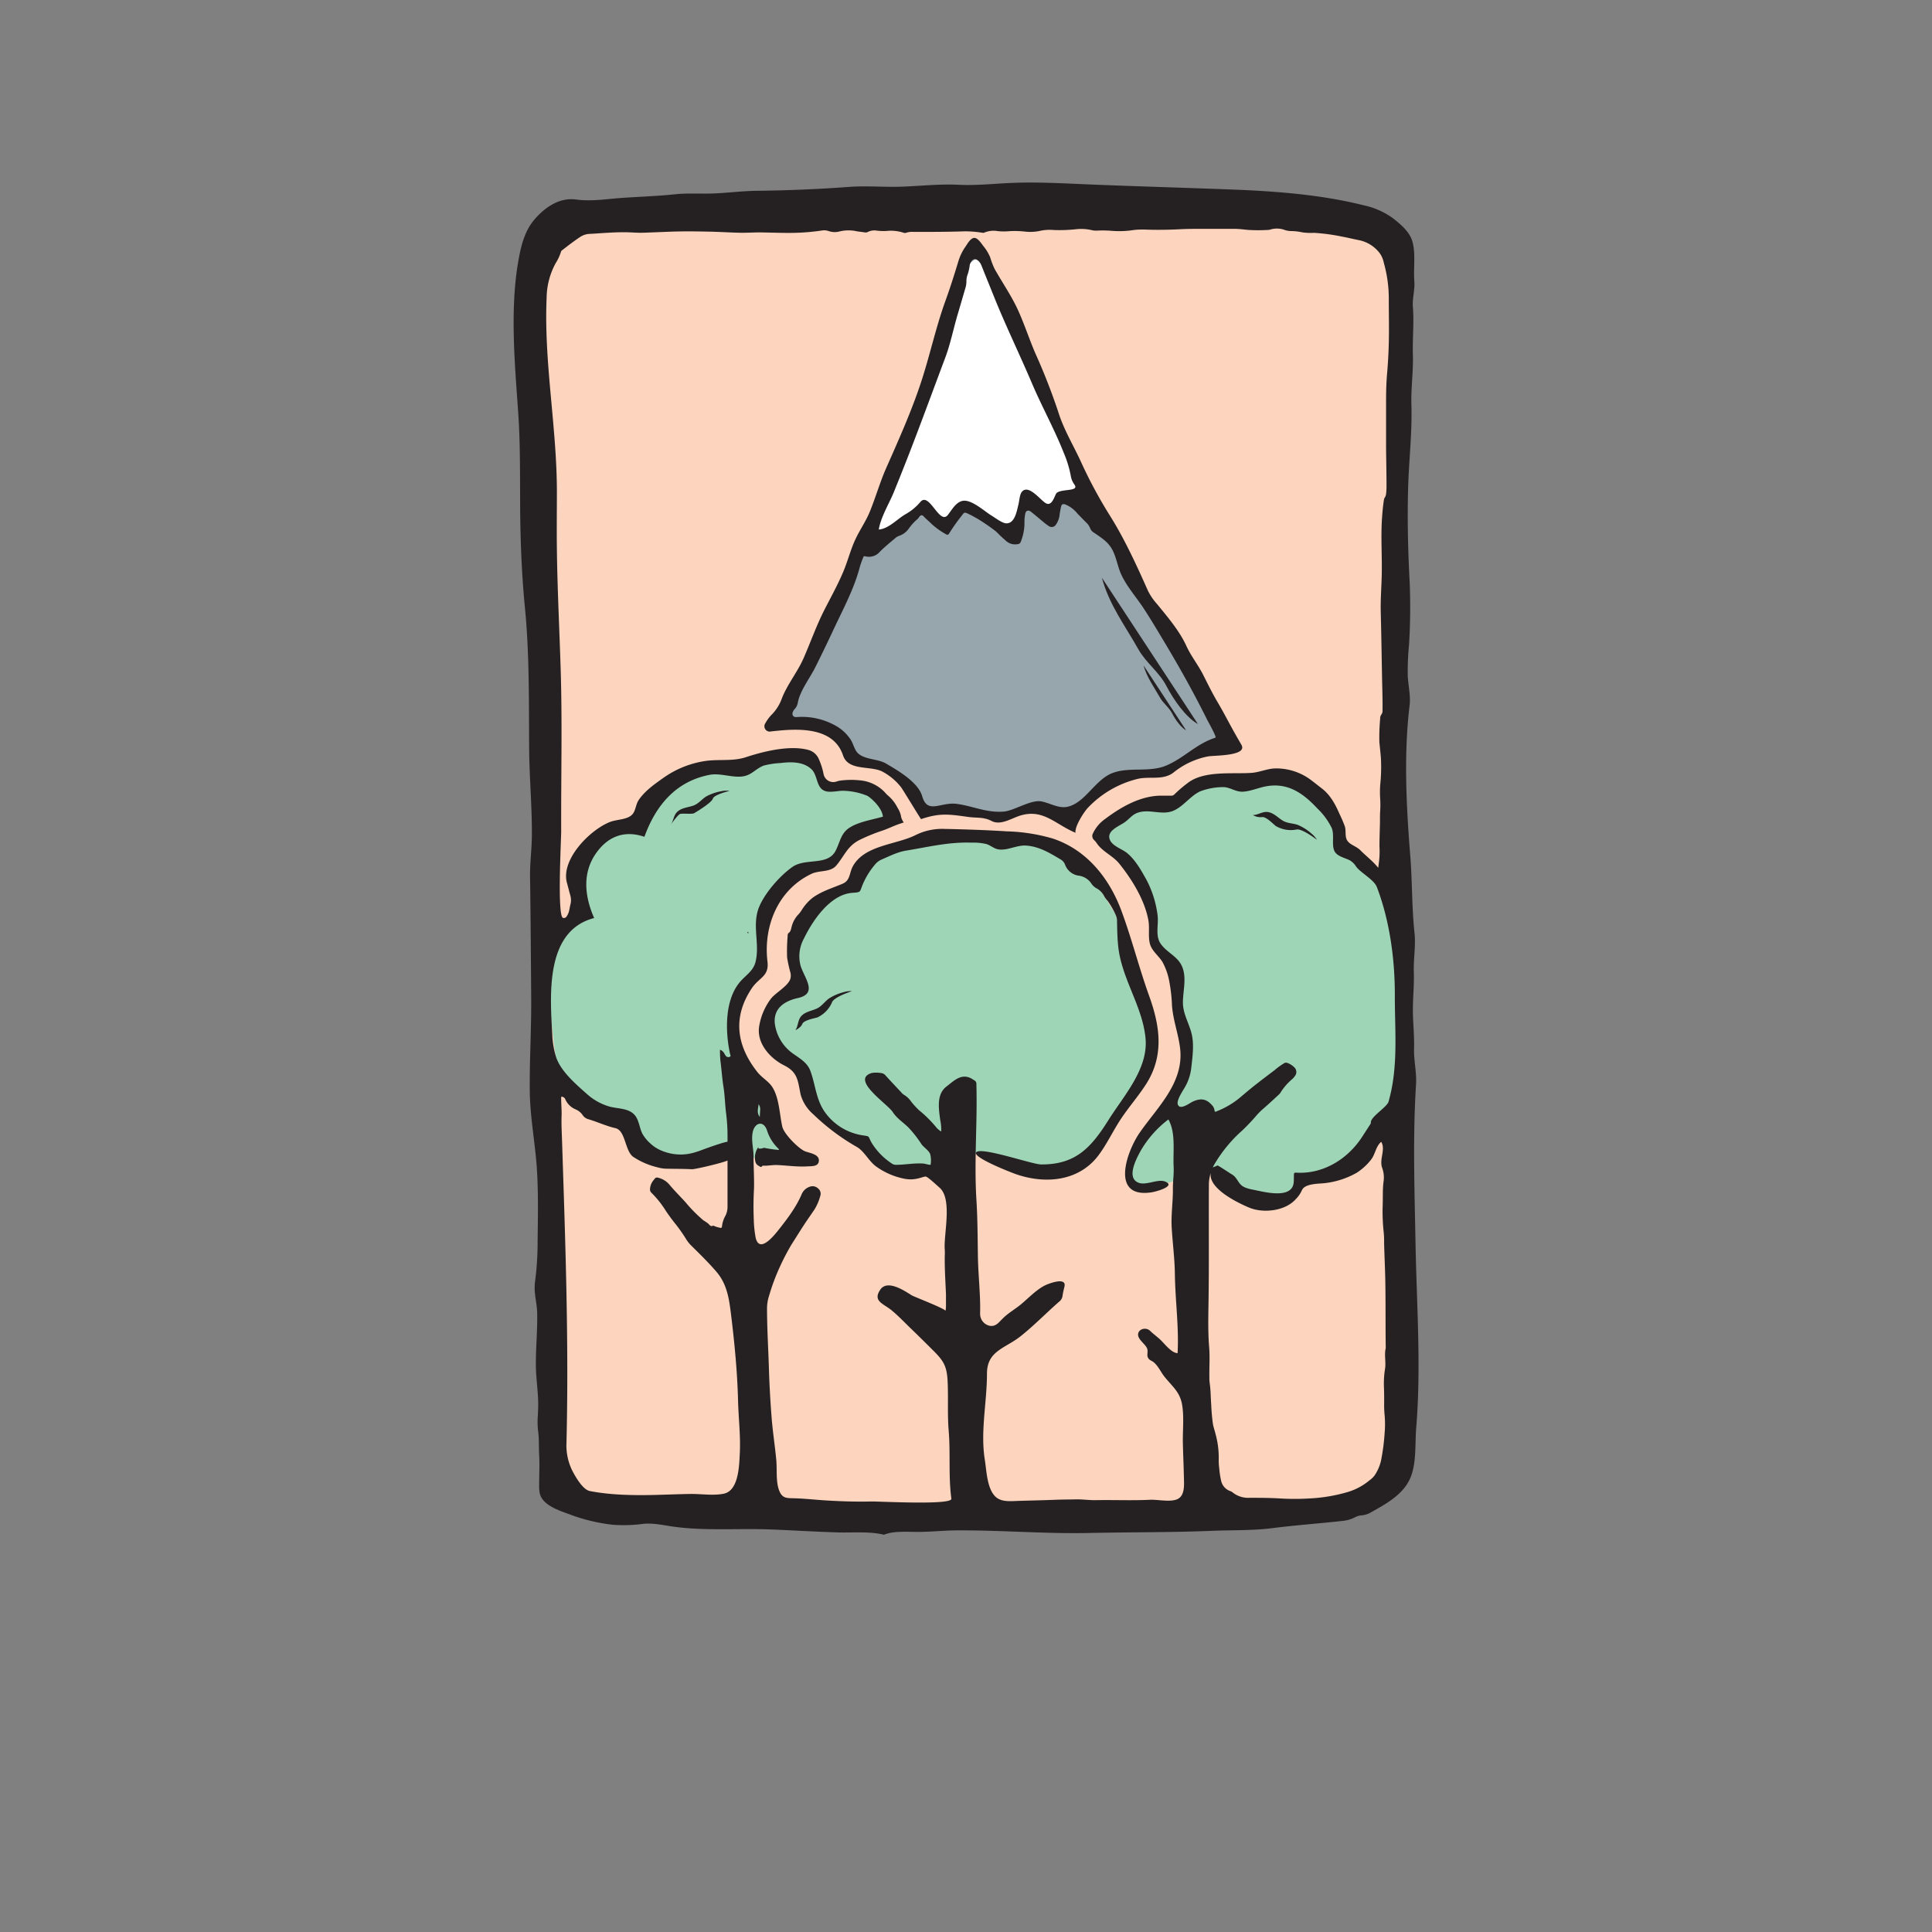<svg id="Layer_1" data-name="Layer 1" xmlns="http://www.w3.org/2000/svg" viewBox="0 0 576 576"><rect x="0" y="0" width="576" height="576" fill="#808080" stroke="none"/><defs><style>.cls-1{fill:#fdd4bd;}.cls-2{fill:#9fd5b7;}.cls-3{fill:#97a5ad;}.cls-4{fill:#fff;}.cls-5,.cls-6{fill:#252122;}.cls-6{fill-rule:evenodd;}</style></defs><title>bside-logo</title><polygon class="cls-1" points="255.37 60.92 411.76 69.2 417.56 78.3 417.56 434.12 404.32 448.19 367.91 451.5 168.48 448.19 163.51 423.37 159.38 74.99 168.48 66.71 255.37 60.92"/><path class="cls-2" d="M265.57,243.8l-5.24,3.86-5.79,2.76-4.41,5.79-5.24,2.48-7.45,1.38-7.72,8.55L227.78,283l-3.31,8.27L221.71,297l-3,9.1,2.48,8.83,7.17,9.65,2.76,9.1,1.93,7.72,6.07,4.14-11-.55-5,.28-5.52-2.21-11,1.38s-7.72,1.38-8.55,1.1-8.83-5.79-8.83-5.79l-6.07-5.24-16.55-11.31-4.14-34.75,3.58-9.93,6.9-5.52.55-10.48,3-11.86,10.21-5,6.07-1.38,7.17-9.65,9.38-5.24H225l2.76-3.59h9.65L243,227.8l1.66,5.24,3.86,2.21,8.28-.28,7.17,3.31Z"/><path class="cls-2" d="M317.7,253.18,295.91,251s-13.24-5-19.86-.83-17.65,2.48-19.31,12.41l-6.07,3.59-9.1,5.52s-5.51,9.93-5.24,13.24,3.31,8.55,1.66,9.65-7.72,4.41-7.72,4.41l-1.66,7.72,5.52,8.55,4.69,3.86,3.56,13.08,4.16,1.82L257,340.06l5.79,6.9,11.31,3,8-.28,8-1.93-1.93-4.69,14.62,4.69,13.24,1.1s8-5.52,8.83-5.52,10.76-13,10.76-13l7.45-15.72L342.53,302l-6.62-16.83-3.26-12.48-6.11-9.87Z"/><path class="cls-2" d="M361,233l9.93,1.38,9.65-1.66,10.48,3.31,3.86,3.31,4.14,8.28.55,4.69,9.65,8.28,5.52,16,4.69,40.55-6.62,15.72L404.59,345l-9.65,4.41-5.52,2.21-2.21,2.48L384.46,358,374,356.62l-9.65-4.69-6.9-4.41-5.52,4.14-6.34,1.65-6.62.83-2.21-3.86,1.93-6.62s7.45-14.34,8.55-14.34,4.69-6.9,4.69-6.9,3.59-7.17,1.38-12.69-3.59-11-3-13.52.28-7.72-1.66-9.65-4.69-5.79-4.69-8-4.41-20.69-7.72-22.89a54.94,54.94,0,0,1-6.9-5.79s5-10.21,11.58-9.1,14.89-5.52,15.72-6.07A32.06,32.06,0,0,1,361,233Z"/><polygon class="cls-3" points="322.94 148.91 339.77 172.91 351.91 195.53 366.53 221.46 351.63 227.8 345.01 230.84 334.25 231.11 327.36 236.9 320.46 243.8 311.64 241.87 304.19 242.14 298.95 244.07 287.91 241.87 274.67 241.87 267.5 231.94 261.99 227.8 254.81 226.7 250.95 220.63 244.33 215.66 234.96 215.94 231.37 215.39 258.95 157.19 272.47 124.36 289.02 77.19 292.6 75.82 319.91 138.43 322.94 148.91"/><polygon class="cls-4" points="292.6 75.82 323.22 146.98 316.05 149.19 314.12 153.6 305.84 149.46 303.36 159.12 287.36 151.12 281.85 156.36 275.78 151.95 259.78 162.43 260.88 155.26 287.64 79.68 292.6 75.82"/><g id="v0cYeo"><path class="cls-5" d="M263.54,457.56c-4.27-1.06-9.27-.56-13.64-.69-6.56-.19-13.08-.6-19.64-.87-9.57-.4-19.39.45-28.9-.77-3.18-.41-6.26-1.21-9.49-.93a44,44,0,0,1-9.13.29,52.87,52.87,0,0,1-12.64-3c-3.13-1.18-8.56-2.76-9.22-6.59a12.12,12.12,0,0,1-.14-2.08c0-3.08.17-6.15,0-9.23-.12-2.15,0-4.3-.24-6.44a25.31,25.31,0,0,1-.21-4.26c.07-1.06.12-2.11.15-3.17.15-4.43-.7-8.79-.68-13.23,0-4.92.47-9.83.4-14.74,0-3.4-1.09-6.16-.65-9.67a90.1,90.1,0,0,0,.76-10.42c.06-7.75.3-15.58-.21-23.32s-2-15.19-2.11-22.92c-.11-9.17.47-18.33.42-27.49-.09-12.1-.16-24.19-.34-36.28-.08-4.25.51-8.46.54-12.7.06-8.56-.74-17.15-.81-25.71-.07-8.91,0-17.83-.3-26.74-.17-5.09-.45-10.17-.94-15.24-1-10.06-1.39-20.47-1.45-30.57-.05-9.34.06-18.68-.59-28-1.06-15.21-2.62-32,.45-47.08.74-3.63,1.9-7.3,4.33-10.17,3.13-3.7,7.5-6.74,12.48-6.06,4.7.64,9.32-.19,14-.5,5.21-.35,10.44-.52,15.65-1.07,3.77-.39,7.92-.07,11.8-.25,4.1-.19,8.16-.72,12.26-.77,9.33-.11,18.44-.48,27.74-1.17,5.35-.4,10.72.15,16.07-.08,5.51-.23,11-.81,16.49-.55s10.47-.33,15.84-.55c7.74-.33,15.69.14,23.43.46,14.62.59,29.25,1,43.87,1.57,12.45.51,25.44,1.58,37.57,4.61A23.16,23.16,0,0,1,415.2,65c2.2,1.7,4.95,4,5.81,6.75,1.15,3.66.34,8.33.65,12.14.21,2.55-.64,5.07-.43,7.65.39,4.69-.15,9.55,0,14.37s-.59,9.83-.44,14.77c.26,8.56-.81,17.11-1,25.67-.23,9,0,18.1.48,27.13a182.32,182.32,0,0,1-.18,18.7,82.13,82.13,0,0,0-.39,9.39c.17,2.85.9,6,.56,8.72-1.77,14.42-1,30,.16,44.42.65,7.83.46,15.69,1.3,23.46.41,3.79-.34,7.77-.21,11.62s-.26,7.37-.28,11.09.47,7.77.35,11.63c-.11,3.66.82,7.15.59,10.82-1,15.82-.44,31.51-.15,47.33.33,18.23,1.71,36.78.21,54.95-.37,4.54.06,9.61-1.37,14-1.84,5.61-7.33,8.61-12.16,11.29a6.39,6.39,0,0,1-2.71.88,5,5,0,0,0-2,.57,10,10,0,0,1-3.39,1.05c-7,.8-14.12,1.28-21.12,2.18-5.9.76-12.1.57-18,.81-12.27.5-24.57.39-36.86.65-13,.27-26-.84-39-.78-3.75,0-7.51.4-11.27.45C271,456.77,266.57,456.3,263.54,457.56Zm18.35-66.72a11.82,11.82,0,0,0,.14-1.22c0-1.26,0-2.51,0-3.77-.16-3.8-.42-7.59-.36-11.4a17.78,17.78,0,0,0,0-1.88c-.4-4.43,2.37-15-1.53-18.46-.86-.77-2.12-1.91-3-2.62-1.31-1-1-.79-2.88-.3a9.44,9.44,0,0,1-4.6.24,21.44,21.44,0,0,1-8.44-3.65c-2.2-1.58-3.54-4.57-5.78-5.84a64.71,64.71,0,0,1-13-9.76,12,12,0,0,1-3.76-5.92c-.83-4.06-.8-6.59-4.93-8.65s-8.28-6.6-7.4-11.7a18.55,18.55,0,0,1,3.43-8.08c1.47-1.94,5.26-3.83,5.89-6.13a3.84,3.84,0,0,0,0-1.66,41,41,0,0,1-1-4.55,51,51,0,0,1,.15-6.35c0-.36,0-.78.33-1,.6-.44.65-1.09.84-1.72a8.2,8.2,0,0,1,1.83-3.57,8.86,8.86,0,0,0,1.11-1.38,14.37,14.37,0,0,1,3.31-3.79c2.75-2,5.92-2.91,9-4.22,2.28-1,1.95-3.16,3-5.14,3.45-6.36,12.82-6.44,18.63-9.3a17.73,17.73,0,0,1,8.71-1.89c6.3.13,12.45.34,18.74.73A53.57,53.57,0,0,1,313.87,250c10.07,3.33,16.8,11.74,20.42,21.42,3.12,8.37,5.29,17.11,8.33,25.54,3.27,9.07,4.49,17.89-1,26.37-2.33,3.62-5.21,6.87-7.57,10.47s-4.13,7.48-6.71,10.85c-6,7.77-16.23,8.44-24.95,5.23-1.33-.49-13.34-5.17-11.18-6.47s16.59,3.73,19.15,3.75c10.28.1,14.94-5,20.1-13.22,4.5-7.18,11.83-15.14,11.08-24.18-.79-9.55-7.07-17.81-8.14-27.43-.28-2.51-.32-5-.37-7.57a4.48,4.48,0,0,0-.41-2,23.32,23.32,0,0,0-2.41-4.2,7.53,7.53,0,0,1-1-1.36,5.51,5.51,0,0,0-2.23-2.33,4.24,4.24,0,0,1-1.55-1.37,5.34,5.34,0,0,0-3.8-2.43,5.07,5.07,0,0,1-4.11-3.32,3,3,0,0,0-1.34-1.54c-3.27-1.94-6.31-3.81-10.2-4.11-2.84-.22-5.71,1.61-8.43,1.11-1.26-.23-2.25-1.2-3.48-1.57a17.39,17.39,0,0,0-4.5-.42c-6.9-.21-12.71,1.29-19.43,2.38-2.59.42-4.94,1.65-7.34,2.67a5.36,5.36,0,0,0-2,1.57,22.71,22.71,0,0,0-3.72,6.17c-.81,2-.37,2-3,2.18-6.56.48-11.79,8.23-14.38,13.59a10.91,10.91,0,0,0-1,8.18c1.13,3.67,5.23,8.24-.77,9.58-4,.88-7.28,3-6.95,7.43a13,13,0,0,0,5.24,9c2.18,1.58,4.46,2.74,5.42,5.4,1.58,4.38,1.66,8.76,4.58,12.59a16.91,16.91,0,0,0,10.76,6.49c2.53.41,1.67.06,2.86,2.22a19.87,19.87,0,0,0,6,6.19,2.13,2.13,0,0,0,1.19.42c2.65,0,5.29-.54,7.95-.4.85,0,1.62.41,2.46.39a7.6,7.6,0,0,0-.12-3.21c-.51-1.18-1.9-1.95-2.64-3a32.92,32.92,0,0,0-4-5.07c-1.54-1.45-3.38-2.67-4.54-4.47-1.55-2.41-12.66-9.63-6.28-11.61a7.89,7.89,0,0,1,2.76,0,1.87,1.87,0,0,1,1.36.69c1.56,1.71,3.15,3.4,4.74,5.09a2.93,2.93,0,0,0,.73.67,7,7,0,0,1,2.1,1.93A22.54,22.54,0,0,0,274,331a35.33,35.33,0,0,1,5,4.94,5.49,5.49,0,0,0,1.6,1.4,13.06,13.06,0,0,0-.29-3.44c-.44-3.35-1.18-7.68,1.91-10,2.25-1.73,4.34-3.91,7.27-2.42.35.18.67.42,1,.61a1.14,1.14,0,0,1,.61,1.13c.33,11.47-.7,22.88,0,34.39.36,5.63.36,11.28.45,16.92.08,5.47.75,11,.67,16.43a9,9,0,0,0,0,1.09,3.63,3.63,0,0,0,2.85,3.22c1.91.31,2.76-1.12,4-2.29,1.55-1.53,3.57-2.67,5.27-4.07,2.26-1.87,4.32-4.11,6.91-5.54,1.07-.59,6.73-2.81,6.12.12-.2.94-.47,1.87-.58,2.81a2.61,2.61,0,0,1-1,1.76c-3.89,3.4-7.49,7.13-11.54,10.34-4.62,3.66-10,4.31-10,11.15,0,8.51-2,17.2-.64,25.66.53,3.29.63,8.66,3.24,11.06,1.73,1.59,4.44,1.28,6.6,1.21,3.8-.13,7.61-.19,11.41-.35,2-.08,3.94-.06,5.9-.11s3.81.26,5.83.23c5.44-.1,10.83.15,16.29-.11,2.26-.11,5.89.74,8-.13,2.5-1,2.12-4.48,2.08-6.74-.07-3.27-.22-6.55-.3-9.82-.1-3.76.37-7.54-.17-11.27-.59-4.07-2.75-5.58-5.22-8.61-1.16-1.42-1.81-3.09-3.19-4.33-.7-.63-1.42-.62-1.86-1.54-.35-.74.1-1.77-.21-2.62-.51-1.4-2.87-2.73-2.7-4.34s2.42-2.09,3.54-1c.9.87,1.92,1.62,2.86,2.46h0c1.42,1.27,3.43,4.14,5.37,4.23.43-7.88-.71-15.77-.81-23.66-.06-4.57-.67-9.1-.94-13.66-.24-4,.41-7.9.35-11.87,0-2.19.34-4.29.22-6.49-.23-4.41.7-10-1.56-14a31.49,31.49,0,0,0-8.34,9.48c-1.08,2-3.79,7-1.37,8.93s6.4-1,8.92.18c3,1.36-3.07,3-4.39,3.16-12.2,1.75-7.28-12.24-3.31-17.91,5.28-7.55,13.11-14.79,12-24.88-.49-4.41-2.13-8.52-2.44-13a47.45,47.45,0,0,0-.77-6.93,19.09,19.09,0,0,0-2.08-6c-1.16-1.89-3.22-3.29-3.76-5.53s0-4.67-.44-6.95c-1.11-6-4.84-12.05-8.64-16.79-1.89-2.35-5-3.59-6.66-6a5.8,5.8,0,0,0-.81-1,1.67,1.67,0,0,1-.35-2.15,10.89,10.89,0,0,1,3.64-4.24c4.66-3.5,10.21-6.7,16.16-6.9,1.16,0,2.32,0,3.47,0a1.25,1.25,0,0,0,1-.42,37.72,37.72,0,0,1,3.84-3.29c4.85-3.84,13.19-2.71,19-3.08,2.55-.16,4.84-1.33,7.39-1.34a17.29,17.29,0,0,1,10.07,3.18c1.25.92,2.46,1.9,3.69,2.85,2.5,1.94,4,4.76,5.22,7.6a37.28,37.28,0,0,1,1.56,3.64c.38,1.19.07,2.59.47,3.71.63,1.77,2.75,2,4.19,3.45,1.74,1.76,3.75,3.25,5.29,5.2a6.13,6.13,0,0,0,.13-1,25.51,25.51,0,0,0,.25-5.34c0-2.45.1-4.89.15-7.34,0-1.16,0-2.32.07-3.47a26.85,26.85,0,0,0,0-3.27,31.24,31.24,0,0,1,0-4.27,51.32,51.32,0,0,0,.22-7.83c-.11-1.65-.32-3.29-.47-4.94a60.14,60.14,0,0,1,.24-7,1.92,1.92,0,0,1,.35-1.22,1.9,1.9,0,0,0,.35-1.3c.05-3.08-.07-6.15-.13-9.23-.13-6.72-.23-13.43-.4-20.15-.09-3.68.22-7.34.3-11,.12-5.59-.3-11.18.07-16.77.13-1.88.29-3.76.59-5.62a1.76,1.76,0,0,1,.3-.72,2.32,2.32,0,0,0,.33-1,19.64,19.64,0,0,0,.13-2.48c0-3.67-.09-7.35-.13-11,0-4.7,0-9.4,0-14.1,0-2.81.06-5.6.31-8.41s.42-5.94.5-8.91c.11-4.37,0-8.74,0-13.11a39.13,39.13,0,0,0-1.48-10.87,7.37,7.37,0,0,0-1.18-2.82,10.28,10.28,0,0,0-6-3.9c-1.75-.34-3.48-.78-5.24-1.1a58.13,58.13,0,0,0-8.34-1.13,18,18,0,0,1-3.56-.15,15.6,15.6,0,0,0-3.44-.38,6.56,6.56,0,0,1-1.75-.31,6.7,6.7,0,0,0-4.47-.1,1.2,1.2,0,0,1-.39.06,47.56,47.56,0,0,1-6.15,0c-1.32-.12-2.62-.31-4-.31-3.38,0-6.75,0-10.13,0-2,0-4,0-6,.11-3.37.17-6.75.23-10.12.12a23.12,23.12,0,0,0-3.76.11,28,28,0,0,1-6.63.25,32.09,32.09,0,0,0-4.26-.07,5.78,5.78,0,0,1-1.68-.14,14,14,0,0,0-4.83-.25,46.24,46.24,0,0,1-6.44.22,13.68,13.68,0,0,0-4.24.27,13.81,13.81,0,0,1-4.33.2,28.63,28.63,0,0,0-4.56-.14,18.51,18.51,0,0,1-3.56,0,7.12,7.12,0,0,0-4.08.45c-.26.13-.51,0-.77,0a31.75,31.75,0,0,0-5.14-.39c-5.09.17-10.19.18-15.29.16a5.55,5.55,0,0,0-2.05.26,1.06,1.06,0,0,1-.78,0,12.17,12.17,0,0,0-5.19-.52,17.4,17.4,0,0,1-2.87-.12,4.3,4.3,0,0,0-2.6.4,1.4,1.4,0,0,1-.95.13c-.75-.12-1.51-.2-2.26-.31a11.52,11.52,0,0,0-5.1,0,5.53,5.53,0,0,1-3.43-.1,4.25,4.25,0,0,0-2.14-.12,65.9,65.9,0,0,1-8,.67c-3.48.08-6.95-.1-10.42-.13-2,0-3.91.14-5.85.1-2.91-.06-5.82-.25-8.73-.32-4-.09-7.94-.14-11.91,0-2.94.11-5.88.25-8.83.33-1.09,0-2.18-.07-3.27-.12-3.95-.17-7.87.22-11.8.44a5.65,5.65,0,0,0-2.84.77c-1.89,1.23-3.67,2.6-5.46,4-.18.14-.4.25-.47.49a14.63,14.63,0,0,1-1.62,3.49,22.1,22.1,0,0,0-2.69,10.27c-.85,19.38,3.08,38.69,3.06,58.11,0,5.64-.08,11.27,0,16.91.15,12.31.8,24.6,1.16,36.91.45,15.7.06,31.42.12,47.13,0,2.78-1.24,25.54.57,25.86a.91.91,0,0,0,1-.37,4.77,4.77,0,0,0,.82-1.89c.13-.61.23-1.23.39-1.84a5,5,0,0,0-.07-2.64c-.35-1.24-.65-2.49-1-3.74-1.88-7,7-15.89,12.9-18.14,2.17-.84,5.56-.59,6.89-2.61.74-1.12.8-2.72,1.62-3.93,1.8-2.66,4.61-4.65,7.2-6.48a29,29,0,0,1,13-5.19c3.93-.5,7.9.18,11.7-1.07,5.32-1.75,13.06-3.67,18.62-2.19a4.71,4.71,0,0,1,3.21,2.83,20.73,20.73,0,0,1,1.37,4.33,2.94,2.94,0,0,0,3.84,2.28,6.73,6.73,0,0,1,1.05-.27,24.81,24.81,0,0,1,6.33-.05,11.56,11.56,0,0,1,7.11,3.59,8.55,8.55,0,0,0,1,1,11.55,11.55,0,0,1,2.71,3.51,7.39,7.39,0,0,1,1,2.27,4.54,4.54,0,0,0,.87,2.14c-.74.26-1.43.47-2.1.73-1.51.58-3,1.3-4.51,1.79a52.12,52.12,0,0,0-6.24,2.54c-3.87,1.8-4.67,4.65-7.2,7.71-1.82,2.2-5,1.4-7.45,2.55-10,4.74-14.38,15.61-13.13,26.15.53,4.47-2.46,4.69-4.65,7.94-5.8,8.63-4.6,17.12,1.64,25,1.47,1.85,3.43,2.73,4.63,4.76,1.89,3.2,2,7.93,2.8,11.52.49,2.15,4.57,6.24,6.51,7.23,1.25.64,4.65.84,4.39,3.07-.19,1.65-2.14,1.47-3.39,1.55-3.18.19-6.18-.3-9.33-.41-1.3,0-2.57.27-3.86.2-.09,0-.24,0-.27.06-.35.6-.72.19-1.06,0a1.86,1.86,0,0,1-1-1.18,5.37,5.37,0,0,1,1-4.59c-.78,1.13,1.69.4,1.52.37a38.81,38.81,0,0,0,4.48.66c0-.29-.13-.35-.31-.55a12.73,12.73,0,0,1-3.2-5.17c-1-3.21-3.69-2.49-4.29.38-.51,2.41.23,4.79.24,7.2,0,3.2.21,6.4.14,9.6a92.61,92.61,0,0,0-.07,9.29,34,34,0,0,0,.57,5.46c1.21,4.92,5.8-1.09,7.18-2.85,2.41-3.05,5-6.54,6.52-10.16a4,4,0,0,1,2.3-2.2,2.41,2.41,0,0,1,2.66.52,2,2,0,0,1,.57,2.26,14.8,14.8,0,0,1-1.73,4q-.92,1.36-1.85,2.7c-1.75,2.53-3.34,5.16-5,7.75a67.82,67.82,0,0,0-3.39,6.49,62.2,62.2,0,0,0-3.26,8.71,12.28,12.28,0,0,0-.62,3.8c0,6,.38,11.89.56,17.85.14,4.85.42,9.67.79,14.51.34,4.35,1,8.5,1.41,12.85.28,3-.24,7,1.12,9.67.9,1.8,2.27,1.68,4.17,1.73,3.33.09,6.58.48,9.89.67,4.36.25,8.73.4,13.1.29,2.36-.06,24.19,1.17,23.92-.83-.91-6.68-.24-13.51-.8-20.22-.41-4.91-.08-9.84-.32-14.75-.22-4.54-1.17-6.1-4.3-9.22-2.11-2.1-4.21-4.19-6.35-6.25-2-1.91-3.87-3.92-6-5.69-2.51-2.08-5.75-2.72-3.44-6.17,2.11-3.15,7.17.27,9.41,1.68C272.84,386.74,282,390.25,281.9,390.84Zm129.89-50.42c-1.61,1.41-1.71,3.54-2.93,5.2a17.1,17.1,0,0,1-4.42,4.06,25.06,25.06,0,0,1-9,3c-1.92.31-6.42,0-7.32,2.25a8.86,8.86,0,0,1-1.8,2.59c-3.19,3.58-9.75,4.29-14,2.47-3.58-1.52-11.46-5.43-11.39-9.77,0-2.37,0-1.81,2.06-2.75.16-.07,4,2.52,4.21,2.61,1.55.86,1.79,2.35,3,3.36,1.07.87,2.87,1.15,4.17,1.41,3,.62,10.8,2.6,11.33-2.24.08-.72.05-1.45.07-2.18s0-.86.88-.81c8,.41,15.23-4.13,19.49-10.72l2.15-3.33c.18-.28.44-.57.42-.88-.14-1.73,4.81-4.58,5.28-6.25,3-10.52,1.82-21.21,1.87-32,0-10.55-1.54-22-5.37-32-.83-2.17-4.82-4.22-6.18-6.09a5.54,5.54,0,0,0-1.9-1.87c-1.56-.77-3.8-1.2-4.54-2.72-.94-1.91.05-4.81-.84-6.93a20.31,20.31,0,0,0-4.21-5.74c-4.27-4.59-8.86-7.87-15.4-6.65-2.24.42-4.63,1.49-6.89,1.59s-3.94-1.47-6.06-1.36a19.39,19.39,0,0,0-6.66,1.27c-3,1.41-4.94,4.48-8,5.78-3.54,1.51-7.47-.84-11.07.77-1.32.59-2.29,1.89-3.48,2.7-1.79,1.22-5.53,2.58-4.31,5.28.81,1.8,3.53,2.62,5,3.79,2.58,2.07,4.41,5.42,6,8.3a31,31,0,0,1,3.17,10.26c.38,2.67-.69,5.85.74,8.24,1.56,2.6,4.81,3.8,6.28,6.5,1.83,3.38.61,7.46.54,11.06s1.8,6.27,2.62,9.69c.76,3.17.22,7-.15,10.23a14.69,14.69,0,0,1-1.61,5.11c-.58,1.17-2.89,4.29-2.37,5.66.67,1.78,3.49-.44,4.42-.87,2.21-1,3.93-1,5.71,1a2.71,2.71,0,0,1,.78,1.46c.1.64.15.65.78.37a25.16,25.16,0,0,0,6.79-4c.42-.38.86-.72,1.29-1.09,2.92-2.5,6-4.8,9.05-7.11a21.57,21.57,0,0,1,2.73-2,1.15,1.15,0,0,1,1-.21,5.56,5.56,0,0,1,2.17,1.35,1.9,1.9,0,0,1,.23,2.53,5.65,5.65,0,0,1-1,1.11,16.61,16.61,0,0,0-3.29,3.82,2.91,2.91,0,0,1-.57.69c-1.43,1.32-2.86,2.65-4.33,3.94a20.25,20.25,0,0,0-2.14,2.06,61.68,61.68,0,0,1-4.36,4.62,42,42,0,0,0-8.2,9.87,12.59,12.59,0,0,0-1.81,6.09c-.07,11.85.08,23.7-.11,35.54-.07,4.42-.17,8.86.2,13.29.24,2.93,0,5.89.06,8.83a13.26,13.26,0,0,0,.11,1.88c.31,2.1.27,4.22.44,6.33a57.66,57.66,0,0,0,.52,5.82c.19,1,.57,2,.79,3a26.17,26.17,0,0,1,.93,7.35,16.44,16.44,0,0,0,.14,2.67,26.37,26.37,0,0,0,.55,3.72,4.24,4.24,0,0,0,2.71,3.17,2.38,2.38,0,0,1,.7.37,7.37,7.37,0,0,0,5,1.64c3,0,6,0,8.93.18a73.19,73.19,0,0,0,9.22,0,48.48,48.48,0,0,0,11.12-1.88,18.05,18.05,0,0,0,6.51-3.46,7,7,0,0,0,1.52-1.42,12.91,12.91,0,0,0,2-4.59,63.3,63.3,0,0,0,1.06-8.16,30.29,30.29,0,0,0,0-5.26,30.07,30.07,0,0,1-.14-3.76c0-1.52,0-3-.06-4.56a27.42,27.42,0,0,1,.32-5.54c.32-2.07-.28-4.14.21-6.19-.1-7,0-14-.15-21-.08-3.34-.24-6.68-.33-10,0-1.16,0-2.32-.12-3.47a57.35,57.35,0,0,1-.33-7.52c.13-2.58-.06-5.17.29-7.73a8.35,8.35,0,0,0-.45-4.08C411.18,345.51,413.17,342.71,411.79,340.42ZM167.4,326.94a1.32,1.32,0,0,0-.09.72c0,1.65.18,3.3.12,5-.09,2.51.06,5,.14,7.54.76,23.25,1.58,46.5,1.56,69.76q0,10.07-.24,20.14a17,17,0,0,0,1.6,8.09c.88,1.77,3.19,5.92,5.34,6.34,6.26,1.23,13.39,1.33,20.05,1.15,3.45-.09,6.91-.24,10.36-.28,3.05,0,6.57.55,9.57-.08,4.45-.94,4.57-8.44,4.75-12,.27-5.26-.39-10.51-.52-15.77-.21-8.32-1-16.65-2-24.91-.6-4.85-1.08-9.55-4.42-13.45-2.37-2.77-5-5.33-7.56-7.87a9.22,9.22,0,0,1-1.37-1.68,47.63,47.63,0,0,0-3.23-4.64q-1.56-1.93-2.95-4a29.43,29.43,0,0,0-4.32-5.42,1.32,1.32,0,0,1-.4-1.07,4.47,4.47,0,0,1,1.1-2.7c.6-.81.77-.89,1.75-.57a6.33,6.33,0,0,1,2.94,1.95c1.5,1.81,3.18,3.46,4.76,5.2a43.83,43.83,0,0,0,5.36,5.43,15,15,0,0,1,1.47,1c.4.39.73,1,1.46.58.05,0,.18.06.27.1a7.23,7.23,0,0,0,1.51.48c.66.19.8.14.86-.51a8.17,8.17,0,0,1,1-3,5.82,5.82,0,0,0,.63-2.76q0-10.28,0-20.55a53.93,53.93,0,0,0-.42-7.22c-.34-2.59-.36-5.21-.77-7.79-.36-2.28-.54-4.59-.8-6.88a29,29,0,0,1-.26-4.3,2.29,2.29,0,0,1,1.28,1.07,5.1,5.1,0,0,0,.46.76,1,1,0,0,0,1.17.28c.44-.2.15-.6.09-.88-1.44-6.69-1.71-16.46,3.34-21.87,1.66-1.78,3.6-3,4.24-5.47,1.42-5.51-1.2-11.11,1.17-16.65,1.78-4.16,6.12-9.1,9.8-11.71,4-2.85,10.67-.19,13-5,1.33-2.66,1.51-5.2,4.3-6.88s6.58-2.23,9.73-3.14c-.2-2.24-2.56-4.73-4.29-6a3.65,3.65,0,0,0-.89-.43,19.87,19.87,0,0,0-6.79-1.29c-1.58,0-3.94.65-5.45,0-2.5-1-2-4.66-3.89-6.43-2.46-2.32-6.16-2.22-9.24-1.84a25.45,25.45,0,0,0-4.85.72c-1.75.58-3,1.94-4.59,2.72-3.51,1.7-7.83-.66-11.68.08-10.14,1.94-16.07,9.21-19.44,18.47-5.87-2-10.82-.22-14.42,4.91-4.22,6-3.33,13-.56,19.31-14.67,3.79-13.13,22.89-12.49,34.69a26.38,26.38,0,0,0,1.1,6.65c1.4,4.37,6,8.25,9.47,11.33a17.15,17.15,0,0,0,6.13,3.43c2.39.78,5.47.47,7.46,2.22,1.72,1.52,1.72,4,2.69,5.95a11.5,11.5,0,0,0,2.33,2.88,11.13,11.13,0,0,0,3.24,2.13,14.58,14.58,0,0,0,8,1.06,16.44,16.44,0,0,0,2.07-.47l1-.31c.41-.13,9.3-3.54,9.45-2.82.1.5-.68,4.22-.66,4.72,0,1.06.94-.06.14.72-.6.59-9.86,2.76-10.75,2.71-2.61-.13-5.23-.1-7.84-.16a9.75,9.75,0,0,1-2.34-.38,22.42,22.42,0,0,1-7.44-3.21c-2.41-1.86-2.21-7.8-5.21-8.49-2.74-.63-5.3-1.84-8-2.65a3,3,0,0,1-1.76-1.22,4.83,4.83,0,0,0-2.2-1.77,5.73,5.73,0,0,1-3.05-3.11A1.37,1.37,0,0,0,167.4,326.94Zm59.13,6.1c0-.83.08-1.42.09-2a2.6,2.6,0,0,0-.45-1.85C226.07,330.51,225.51,331.71,226.53,333Z"/><path class="cls-6" d="M274.61,244.21c-.12,0-5.54-9-6-9.55A17.58,17.58,0,0,0,263,230c-3.68-1.8-10.08-.07-11.67-4.81-2.85-8.54-13.42-8-20.56-7.22a9.22,9.22,0,0,0-1,.12,1.59,1.59,0,0,1-1.6-2.46,11.79,11.79,0,0,1,2.08-2.75,13.17,13.17,0,0,0,2.73-4.33c1.56-4.28,4.75-8.1,6.6-12.32,2.08-4.75,3.8-9.67,6.15-14.3,1.91-3.76,3.94-7.38,5.6-11.28,1.31-3.06,2.12-6.31,3.47-9.36s3.29-5.72,4.54-8.78c1.69-4.13,3-8.74,4.88-13,3.67-8.29,7.58-17,10.44-25.74,2.59-7.92,4.31-16,7.14-23.89,1.46-4,2.76-8.13,4-12.22a15,15,0,0,1,2-4.06c.58-.83,1.45-2.49,2.54-2.66s2.2,1.6,2.82,2.4a13.13,13.13,0,0,1,2.06,3.4,21.66,21.66,0,0,0,1.4,3.6c2.21,3.89,4.76,7.62,6.68,11.67,2,4.3,3.46,8.86,5.33,13.23a185.1,185.1,0,0,1,6.84,17.46c1.7,5.48,4.48,9.9,6.81,15a137.86,137.86,0,0,0,8.69,16.13c4.39,7,7.93,14.78,11.29,22.32a17.66,17.66,0,0,0,2.68,3.92c3.07,3.74,6.69,8,8.7,12.38,1.43,3.16,3.57,5.76,5.11,8.82,1.4,2.79,2.7,5.44,4.36,8.24,1.85,3.13,3.49,6.4,5.29,9.56.57,1,1.15,2,1.72,3,1.91,3.4-8.27,3.1-10,3.45a23.57,23.57,0,0,0-10.32,4.85c-3.27,2.43-7.27.9-11,1.94a30.39,30.39,0,0,0-14.4,8.46c-1.2,1.22-4.06,5.67-3.75,7.51-6-2.48-9.5-7.16-16.34-5.17-2.67.78-5.93,3.1-8.69,1.65-2.43-1.27-4.41-.81-7.24-1.24C282.68,242.71,280,242.39,274.61,244.21Zm87.8-24.32c.27-.31-2.4-5.08-2.57-5.42-3.78-7.62-8-15.2-12.4-22.55-2.11-3.52-4.2-7.07-6.45-10.51s-5.07-6.52-6.77-10.27c-1-2.25-1.36-4.77-2.47-7-1.25-2.49-3.26-3.73-5.49-5.26a2.64,2.64,0,0,1-1.2-1.29,5.05,5.05,0,0,0-1.42-2l-2.36-2.41a9.23,9.23,0,0,0-3.65-2.78c-.66-.21-1.09-.12-1.27.59s-.28,1.42-.42,2.14a6.46,6.46,0,0,1-1.15,3.32,1.48,1.48,0,0,1-2.17.34,12,12,0,0,1-1.2-.88c-1.33-1.09-2.63-2.21-4-3.3-.83-.69-1.62-.41-1.77.66a11,11,0,0,0-.22,2.17,15.22,15.22,0,0,1-1,5.83c-.26.75-.5.92-1.29,1a4,4,0,0,1-3.19-1c-.74-.66-1.49-1.31-2.18-2a9,9,0,0,0-1.24-1.14,58.41,58.41,0,0,0-5.25-3.57c-.9-.49-1.8-1-2.71-1.42s-1.11-.44-1.7.41A58.6,58.6,0,0,0,283,159c-.23.43-.52.55-1,.26a22.8,22.8,0,0,1-4.2-3c-.76-.78-1.63-1.45-2.37-2.26-.54-.6-1-.48-1.48.25a1.87,1.87,0,0,1-.44.53,15.2,15.2,0,0,0-2.48,2.69,5.8,5.8,0,0,1-2.93,2.27,3.73,3.73,0,0,0-1.34.83c-1.52,1.27-3.05,2.53-4.46,3.94a4.23,4.23,0,0,1-4.31,1.35c-.38-.1-.53,0-.65.38a27.06,27.06,0,0,0-1,2.8c-1.7,6.55-5.1,12.79-7.95,18.9q-2.61,5.59-5.37,11.1c-1.61,3.2-4.51,6.9-5.16,10.44a3.87,3.87,0,0,1-1,2,2.47,2.47,0,0,0-.39.57c-.51,1-.06,1.81,1,1.74a20.51,20.51,0,0,1,12.22,2.89,12.91,12.91,0,0,1,3.93,3.84c.77,1.19,1.11,3,2.12,4,2,2,6,1.67,8.45,3.14,3,1.8,9.51,5.38,10.75,9.73,1.58,5.52,5.51,1.62,10.34,2.28s9,2.75,14.07,2.28c3.14-.3,8.08-3.68,11.24-3,2.45.5,4.95,2.08,7.51,1.61,5.27-1,8.27-7.94,13.35-10s11-.15,16.2-2.3c5.31-2.22,9-6.5,14.66-8.31ZM262,157.88c3.06-.26,5.6-3.3,8.21-4.71a16.17,16.17,0,0,0,4.23-3.57c2.67-3,5.65,7.09,8.16,3.91,1.16-1.46,2.39-3.81,4.41-4.19,2.65-.49,6.57,3.19,8.64,4.42,1,.6,3.15,2.26,4.35,2.29,2.58.07,3.15-3.73,3.62-5.56.26-1,.37-3,1-3.79,2-2.51,5.55,2.46,7.22,3.37s2.43-1.73,3-2.82c.92-1.64,6.79-.55,5.61-2.56-.1-.17-.22-.33-.33-.5a5.89,5.89,0,0,1-.86-2.2,33,33,0,0,0-2.17-7.09c-2.76-7-6.48-13.67-9.44-20.63-3.64-8.56-7.73-16.95-11.21-25.58-1.24-3.09-2.5-6.18-3.74-9.28a4.09,4.09,0,0,0-.91-1.52c-.94-.89-1.8-.76-2.39.39a2.72,2.72,0,0,0-.31.94,12.62,12.62,0,0,1-.63,2.69,5.82,5.82,0,0,0-.34,2,6.25,6.25,0,0,1-.29,1.95c-.77,2.63-1.53,5.26-2.31,7.89-1.29,4.33-2.14,8.77-3.74,13-3.26,8.68-6.45,17.4-9.78,26.06q-2.54,6.62-5.22,13.2C265.36,149.72,262.6,154,262,157.88Z"/><path class="cls-6" d="M223.15,278.07c0,.11-.06.19-.16.16s-.15-.17-.13-.29.07-.12.11-.12S223.15,277.94,223.15,278.07Z"/></g><path class="cls-6" d="M328.51,172.24c2.16,8.05,7,14.43,10.85,21.29,2.35,4.18,6.2,6.73,8.45,11.1,2,3.81,5.62,9.17,9.34,11.24"/><path class="cls-6" d="M340.92,198.37c1,3.57,3.1,6.4,4.82,9.45,1,1.86,2.75,3,3.75,4.93.87,1.69,2.49,4.07,4.14,5"/><path class="cls-5" d="M373.52,243c1.44,0,2.72-1,4.18-.93,1.82.09,3.17,1.59,4.61,2.51s3,.82,4.56,1.33a14.74,14.74,0,0,1,4.1,2.58,7,7,0,0,1,1.67,1.91s-4.59-3.61-6.25-3.06a8.82,8.82,0,0,1-6.07-1.1c-1-.83-3-2.9-4.14-2.62A4.55,4.55,0,0,1,373.52,243Z"/><path class="cls-5" d="M237.13,307.15c.82-1.18.7-2.82,1.58-4,1.1-1.45,3.1-1.72,4.67-2.4s2.35-2,3.67-3a14.74,14.74,0,0,1,4.44-1.94,7,7,0,0,1,2.52-.31s-5.57,1.76-6,3.44a8.83,8.83,0,0,1-4.33,4.4c-1.23.33-4.1.88-4.49,1.95S237.13,307.15,237.13,307.15Z"/><path class="cls-5" d="M199.84,246.07c.91-1.11.92-2.75,1.89-3.84,1.21-1.36,3.22-1.47,4.84-2s2.5-1.81,3.89-2.73A14.75,14.75,0,0,1,215,235.9a7,7,0,0,1,2.53-.11s-4.61,1.08-5,2.32-5,4-5.59,4.34-3.41,0-4.14.21S199.84,246.07,199.84,246.07Z"/><path class="cls-5" d="M305,102.34l-.08.14"/></svg>